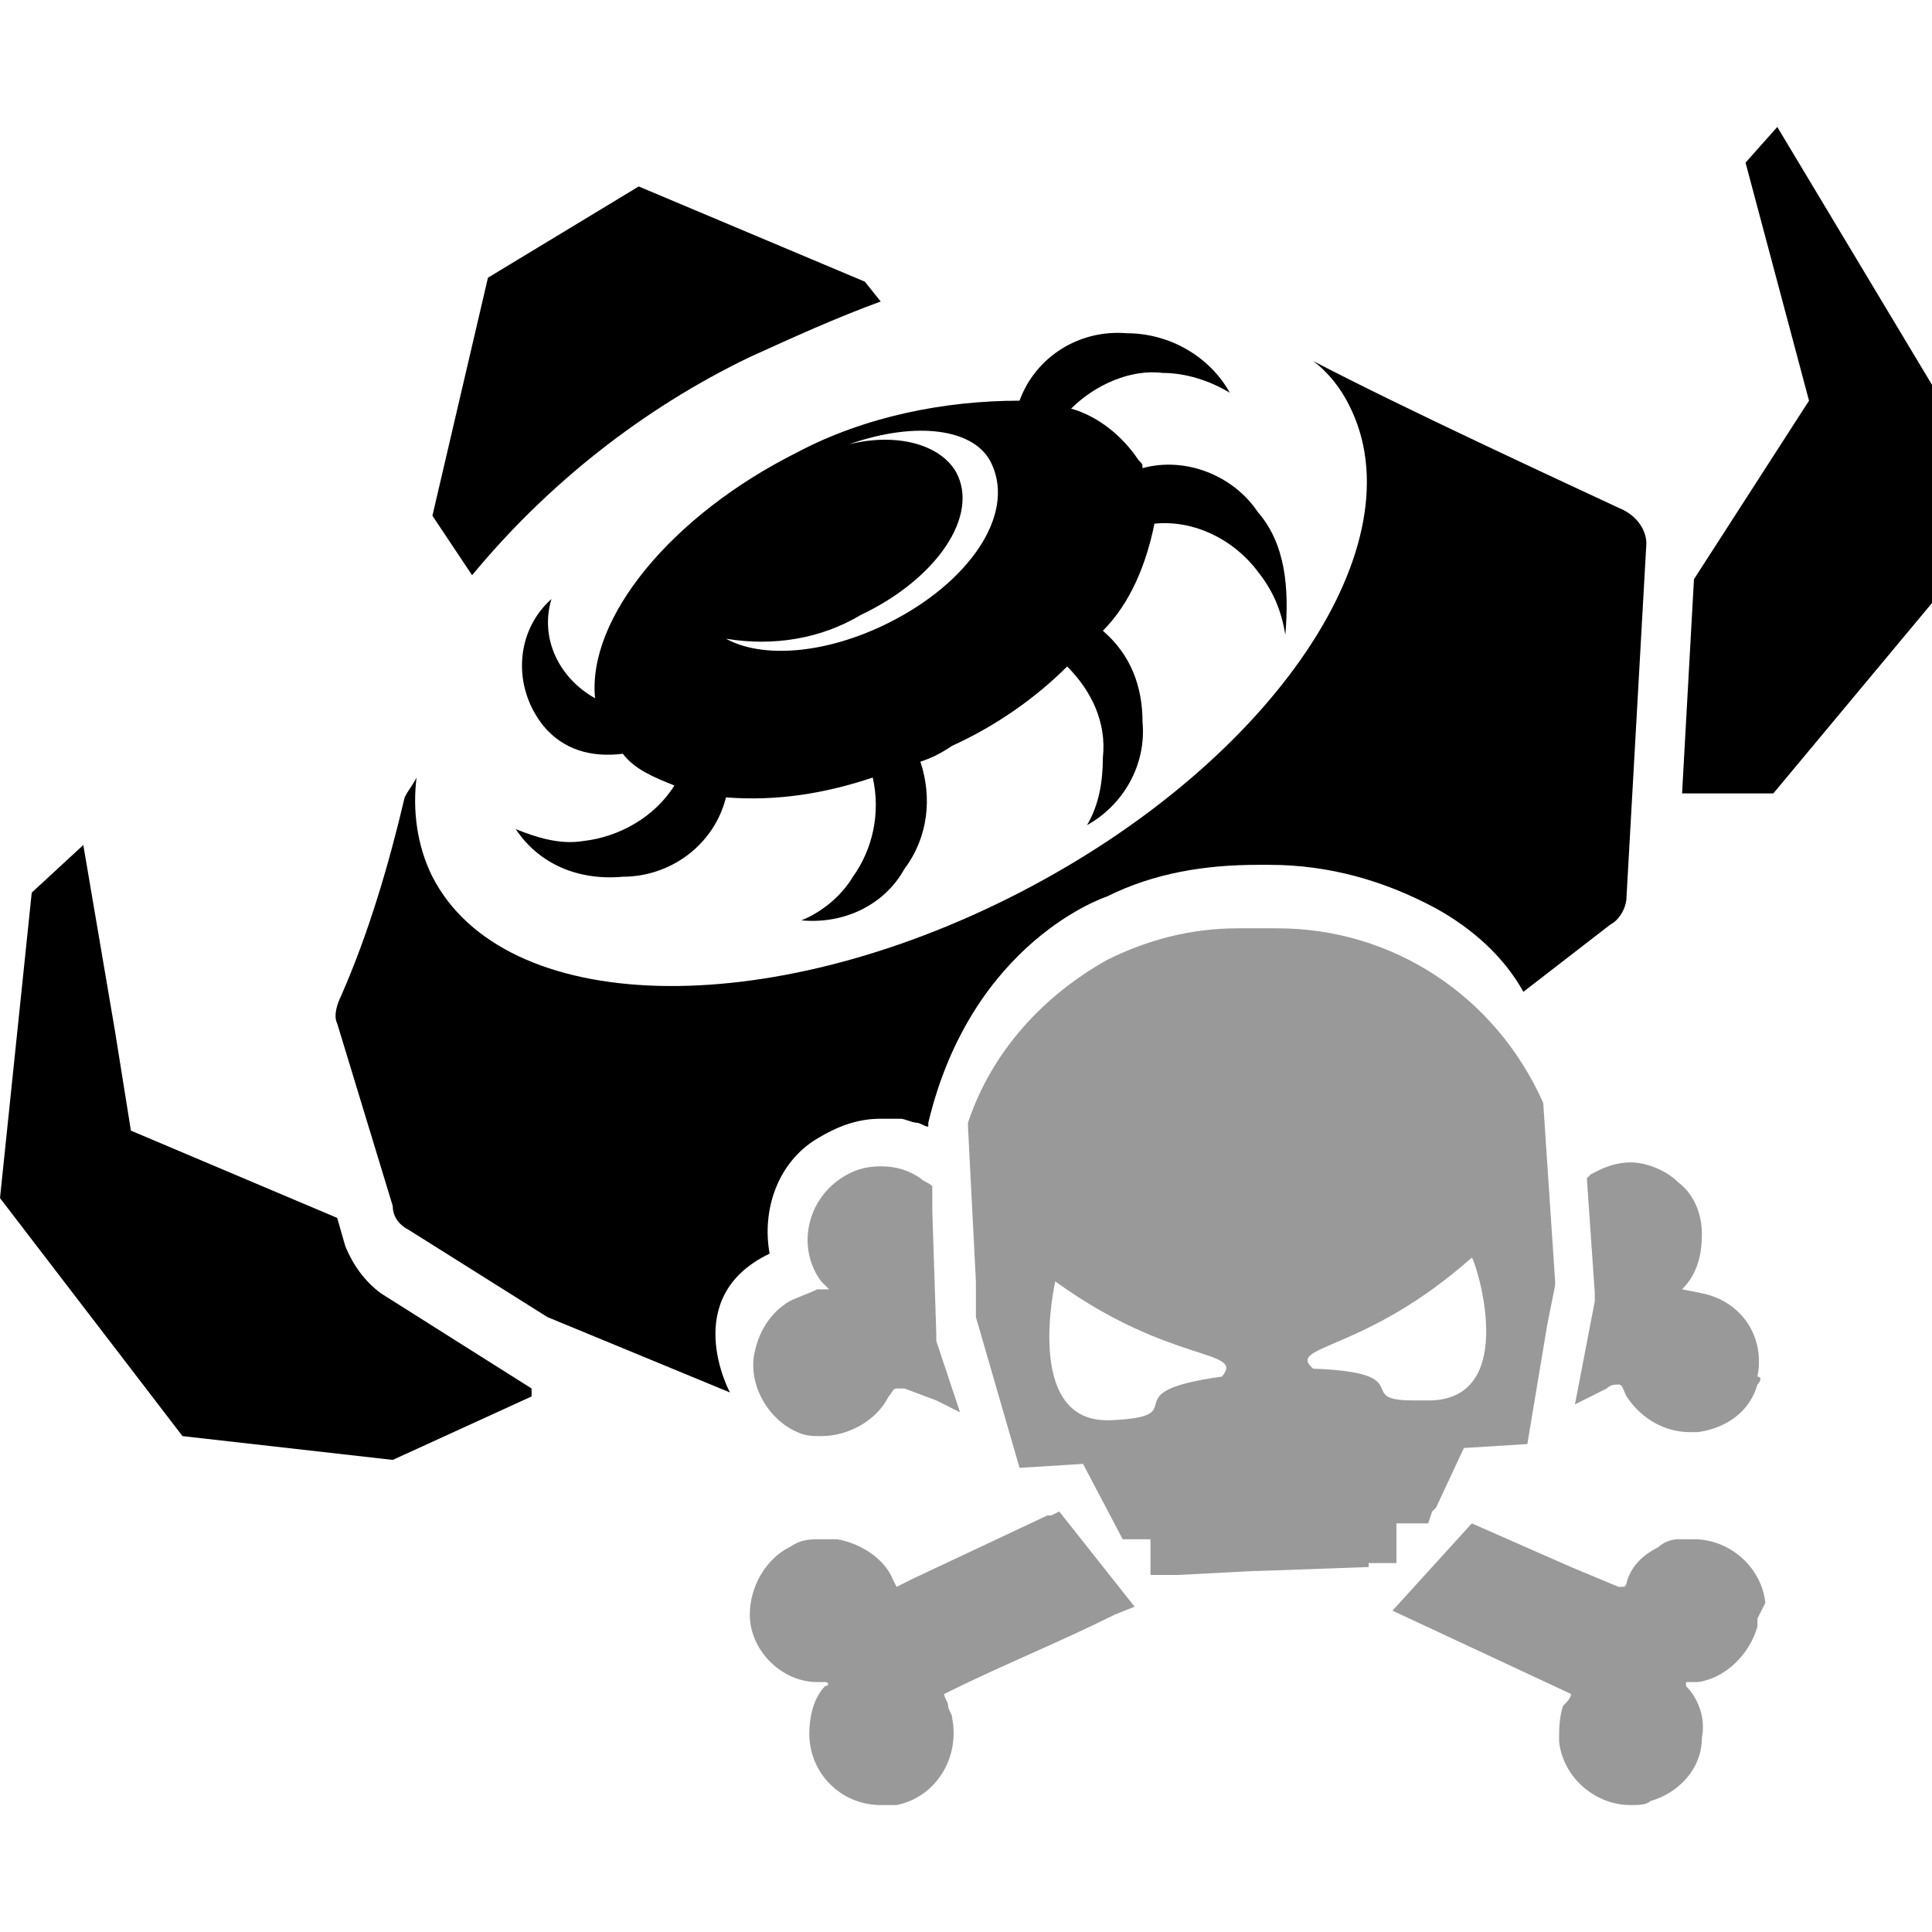 <?xml version="1.0" encoding="utf-8"?>
<!-- Generator: Adobe Illustrator 24.1.2, SVG Export Plug-In . SVG Version: 6.00 Build 0)  -->
<svg version="1.1" id="Layer_1" xmlns="http://www.w3.org/2000/svg" xmlns:xlink="http://www.w3.org/1999/xlink" x="0px" y="0px"
	 viewBox="0 0 48.7 48.7" style="enable-background:new 0 0 48.7 48.7;" xml:space="preserve">
<style type="text/css">
	.st0{opacity:0.4;enable-background:new    ;}
	.st1{opacity:0.4;}
</style>
<g id="Layer_2_1_">
	<g id="Layer_2-2">
		<path d="M31.7,12.9c-0.6-0.9-1.8-1.4-2.9-1.1c0-0.1,0-0.1-0.1-0.2c-0.4-0.6-1-1.1-1.7-1.3c0.6-0.6,1.5-1,2.3-0.9
			c0.6,0,1.2,0.2,1.7,0.5c-0.5-0.9-1.5-1.5-2.6-1.5c-1.2-0.1-2.3,0.6-2.7,1.7c-1.9,0-3.9,0.4-5.6,1.3c-3.2,1.6-5.3,4.2-5.1,6.2
			c-0.9-0.5-1.4-1.5-1.1-2.5c-0.9,0.8-1,2.2-0.2,3.2c0.5,0.6,1.2,0.8,2,0.7c0.3,0.4,0.8,0.6,1.3,0.8c-0.5,0.8-1.4,1.3-2.3,1.4
			c-0.6,0.1-1.2-0.1-1.7-0.3c0.6,0.9,1.6,1.3,2.7,1.2c1.2,0,2.3-0.8,2.6-2c1.3,0.1,2.5-0.1,3.7-0.5c0.2,0.9,0,1.8-0.5,2.5
			c-0.3,0.5-0.8,0.9-1.3,1.1c1.1,0.1,2.1-0.4,2.6-1.3c0.6-0.8,0.7-1.8,0.4-2.7c0.3-0.1,0.5-0.2,0.8-0.4c1.1-0.5,2.1-1.2,2.9-2
			c0.6,0.6,1,1.4,0.9,2.3c0,0.6-0.1,1.2-0.4,1.7c0.9-0.5,1.5-1.5,1.4-2.6c0-0.9-0.3-1.7-1-2.3c0.7-0.7,1.1-1.7,1.3-2.7
			c1-0.1,2,0.4,2.6,1.2c0.4,0.5,0.6,1,0.7,1.6C32.5,14.8,32.4,13.7,31.7,12.9z M22.4,15.7c-1.6,0.8-3.2,0.9-4.1,0.4
			c1.2,0.2,2.4,0,3.4-0.6c1.9-0.9,3-2.5,2.4-3.6c-0.4-0.7-1.5-1-2.7-0.7c1.7-0.6,3.2-0.4,3.6,0.5C25.6,13,24.4,14.7,22.4,15.7z"/>
		<path d="M18.9,9c1.1-0.5,2.2-1,3.3-1.4l-0.4-0.5l-5.7-2.4L12.3,7L10.9,13l1,1.5C13.8,12.2,16.2,10.3,18.9,9z"/>
		<path d="M13.4,35l-3.8-2.4c-0.4-0.3-0.7-0.7-0.9-1.2l-0.2-0.7l-5.2-2.2L2.9,26l-0.8-4.7l-1.3,1.2L0,30.2l4.6,6l5.3,0.6l3.5-1.6
			L13.4,35L13.4,35z"/>
		<polygon points="42.7,14.6 42.4,20 44.7,20 48.7,15.2 48.7,9.7 44.8,3.2 44,4.1 45.6,10.1 		"/>
		<path class="st0" d="M24.2,35.6l-0.6-0.3l-0.8-0.3c-0.1,0-0.1,0-0.2,0c-0.1,0-0.1,0.1-0.2,0.2c-0.3,0.6-1,1-1.7,1
			c-0.2,0-0.4,0-0.6-0.1c-0.7-0.3-1.2-1.1-1.1-1.9c0.1-0.6,0.4-1.1,0.9-1.4c0.2-0.1,0.5-0.2,0.7-0.3l0.3,0l-0.2-0.2
			c-0.6-0.8-0.4-2,0.5-2.6c0,0,0,0,0,0c0.3-0.2,0.6-0.3,1-0.3c0.4,0,0.7,0.1,1,0.3c0.1,0.1,0.2,0.1,0.3,0.2l0,0v0.6l0,0l0.1,3.1v0.1
			v0.1L24.2,35.6z"/>
		<g class="st1">
			<path d="M44.3,34.9c-0.2,0.7-0.8,1.1-1.5,1.2h-0.2c-0.6,0-1.2-0.3-1.6-0.9H41c-0.1-0.2-0.1-0.3-0.2-0.3c-0.1,0-0.2,0-0.3,0.1
				l-0.8,0.4l0.5-2.6v-0.1v-0.1L40,29.7l0.1-0.1l0.2-0.1c0.2-0.1,0.5-0.2,0.8-0.2c0.4,0,0.9,0.2,1.2,0.5c0.4,0.3,0.6,0.8,0.6,1.3
				c0,0.5-0.1,1-0.5,1.4l0.5,0.1c1,0.2,1.6,1.1,1.4,2.1C44.4,34.7,44.4,34.8,44.3,34.9z"/>
		</g>
		<path d="M41.5,13.7L41,22.6c0,0.3-0.2,0.6-0.4,0.7L38.4,25c-0.5-0.9-1.3-1.6-2.2-2.1c-1.3-0.7-2.7-1.1-4.2-1.1h-0.3
			c-1.3,0-2.6,0.2-3.8,0.8c0,0-3.4,1.1-4.5,5.7l0,0v0.1l0,0c-0.1,0-0.2-0.1-0.3-0.1c-0.1,0-0.3-0.1-0.4-0.1h-0.1c-0.1,0-0.3,0-0.4,0
			c-0.6,0-1.1,0.2-1.6,0.5c-1,0.6-1.4,1.8-1.2,2.9h0c-2.3,1.1-1,3.5-1,3.5l-4.6-1.9L10.3,31c-0.2-0.1-0.4-0.3-0.4-0.6l-1.4-4.6
			c-0.1-0.2,0-0.5,0.1-0.7c0.7-1.6,1.2-3.3,1.6-5c0.1-0.2,0.2-0.3,0.3-0.5c-0.1,0.8,0,1.7,0.4,2.5c1.8,3.5,8.4,3.7,14.8,0.4
			s10.1-8.8,8.3-12.3c-0.2-0.4-0.5-0.8-0.9-1.1c2.3,1.2,6.2,3,7.7,3.7C41.3,13,41.5,13.4,41.5,13.7z"/>
		<path class="st0" d="M39.2,32.3l-0.3-4.5c-1.2-2.7-3.8-4.4-6.7-4.4h-0.6h-0.3h-0.1c-1.2,0-2.3,0.3-3.3,0.8
			c-1.6,0.9-2.9,2.3-3.5,4.1l0,0v0.1l0.2,3.9v0.9l0,0l1.1,3.8l1.6-0.1l1,1.9H29v0l0,0v0.9h0.7l0,0l1.9-0.1h0.1l2.8-0.1v-0.1h0.7
			v-0.9l0,0v-0.1H36l0.1-0.3l0.1-0.1l0,0l0.7-1.5l1.6-0.1l0.5-3l0.2-1L39.2,32.3z M30.8,34.7c-2.9,0.4-0.6,1-2.8,1.1h-0.1
			c-2.1,0-1.3-3.5-1.3-3.5C29.5,34.4,31.4,34,30.8,34.7z M36.1,35.3h-0.5c-1.5,0,0.2-0.7-2.5-0.8c-0.7-0.6,1.3-0.4,4-2.8
			C37.2,31.8,38.3,35.2,36.1,35.3z"/>
		<path class="st0" d="M28.6,40.5l-1.9-2.4l-0.2,0.1h-0.1l-3.4,1.6L22.6,40l0,0l-0.1-0.2c-0.2-0.5-0.8-0.9-1.4-1c-0.1,0-0.2,0-0.4,0
			c-0.3,0-0.5,0-0.8,0.2c-0.6,0.3-1,1-1,1.7c0,0.9,0.8,1.7,1.7,1.7l0,0h0.2c0.1,0,0.1,0.1,0,0.1c-0.3,0.3-0.4,0.8-0.4,1.2
			c0,1,0.8,1.8,1.8,1.8c0,0,0,0,0,0c0.1,0,0.3,0,0.4,0c1-0.2,1.6-1.2,1.4-2.2c0-0.1-0.1-0.2-0.1-0.3c0-0.1-0.1-0.2-0.1-0.3
			c1.4-0.7,2.9-1.3,4.3-2L28.6,40.5z"/>
		<path class="st0" d="M44.5,40.4c-0.1-0.9-0.9-1.6-1.8-1.6h-0.4c-0.2,0-0.4,0.1-0.5,0.2c-0.4,0.2-0.7,0.5-0.8,0.9
			c0,0,0,0.1-0.1,0.1h-0.1l-1.2-0.5l-2.5-1.1l-2,2.2l0,0c1.5,0.7,3,1.4,4.5,2.1c0,0.1-0.1,0.2-0.2,0.3c-0.1,0.3-0.1,0.6-0.1,0.9
			c0.1,0.9,0.9,1.6,1.8,1.6c0.2,0,0.4,0,0.5-0.1c0.7-0.2,1.3-0.8,1.3-1.6c0.1-0.5-0.1-1-0.4-1.3c0-0.1,0-0.1,0-0.1h0.3
			c0.7-0.1,1.3-0.7,1.5-1.4c0-0.1,0-0.1,0-0.2L44.5,40.4C44.4,40.4,44.5,40.4,44.5,40.4z"/>
	</g>
</g>
</svg>
